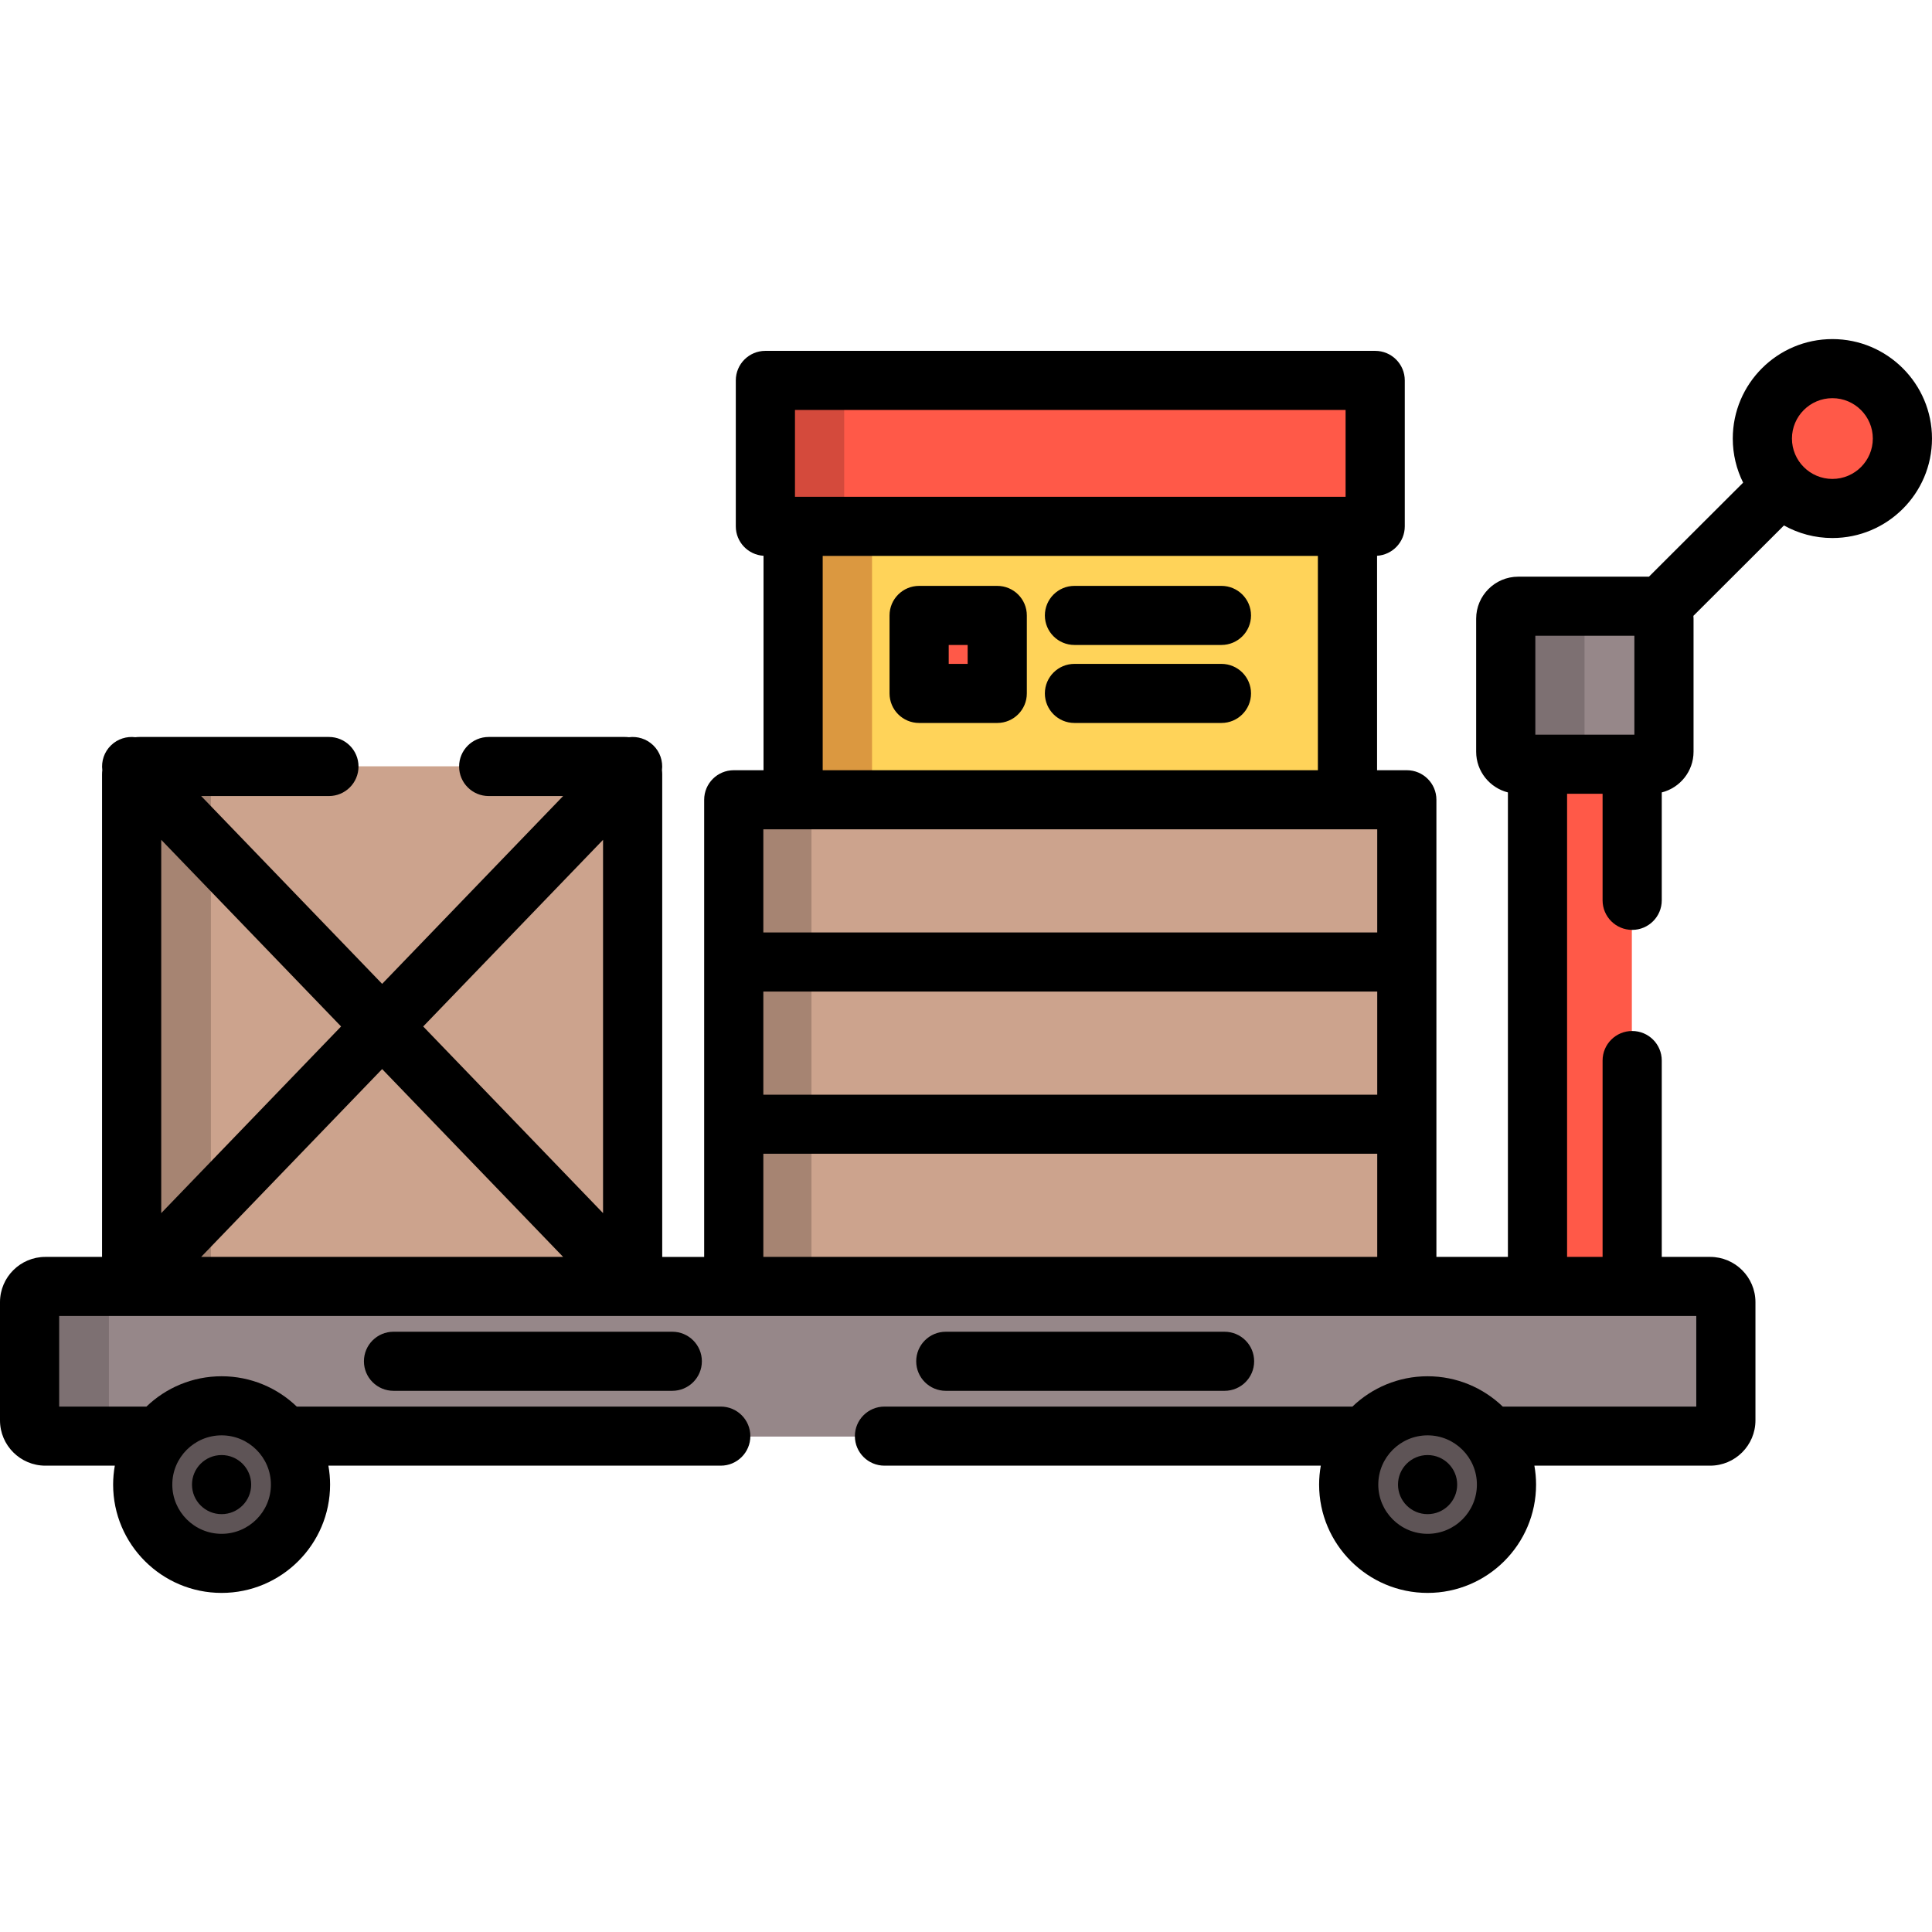 <?xml version="1.0" encoding="iso-8859-1"?>
<!-- Generator: Adobe Illustrator 19.0.0, SVG Export Plug-In . SVG Version: 6.00 Build 0)  -->
<svg xmlns="http://www.w3.org/2000/svg" xmlns:xlink="http://www.w3.org/1999/xlink" version="1.1" id="Layer_1" x="0px" y="0px" viewBox="0 0 512 512" style="enable-background:new 0 0 512 512;" xml:space="preserve">
<path style="fill:#FF5948;" d="M430.376,359.985h-20.914c-1.149,0-2.081-0.932-2.081-2.081V189.696c0-1.149,0.932-2.081,2.081-2.081  h20.914c1.149,0,2.081,0.932,2.081,2.081v168.207C432.457,359.052,431.525,359.985,430.376,359.985z"/>
<rect x="210.202" y="107.781" style="fill:#FFD359;" width="146.84" height="104.124"/>
<rect x="210.202" y="107.781" style="fill:#DB9840;" width="20.898" height="104.124"/>
<rect x="243.587" y="163.004" style="fill:#FF5948;" width="20.691" height="20.691"/>
<path style="fill:#CCA38D;" d="M165.607,340.999H37.084c-1.155,0-2.09-0.935-2.09-2.09V205.172c0-1.155,0.935-2.09,2.09-2.09  h128.522c1.155,0,2.09,0.935,2.09,2.09v133.739C167.697,340.064,166.76,340.999,165.607,340.999z"/>
<path style="fill:#A68472;" d="M55.893,338.91V205.171c0-1.154,0.935-2.09,2.09-2.09H37.084c-1.155,0-2.09,0.936-2.09,2.09V338.91  c0,1.155,0.935,2.09,2.09,2.09h20.898C56.828,340.999,55.893,340.064,55.893,338.91z"/>
<rect x="194.476" y="211.905" style="fill:#CCA38D;" width="178.28" height="129.097"/>
<rect x="194.476" y="211.905" style="fill:#A68472;" width="20.571" height="129.097"/>
<path style="fill:#968789;" d="M453.096,380.705H12.145c-2.307,0-4.178-1.87-4.178-4.177v-31.352c0-2.307,1.87-4.177,4.178-4.177  h440.952c2.307,0,4.177,1.87,4.177,4.177v31.352C457.273,378.835,455.403,380.705,453.096,380.705z"/>
<path style="fill:#7D7072;" d="M28.865,376.529v-31.352c0-2.307,1.87-4.177,4.177-4.177H12.145c-2.307,0-4.178,1.87-4.178,4.177  v31.352c0,2.307,1.87,4.177,4.178,4.177h20.898C30.736,380.705,28.865,378.835,28.865,376.529z"/>
<rect x="202.856" y="100.666" style="fill:#FF5948;" width="161.52" height="38.713"/>
<rect x="202.856" y="100.666" style="fill:#D44A3C;" width="20.866" height="38.713"/>
<path style="fill:#968789;" d="M437.564,202.47h-35.29c-1.828,0-3.308-1.482-3.308-3.308v-35.29c0-1.828,1.482-3.308,3.308-3.308  h35.29c1.828,0,3.308,1.482,3.308,3.308v35.29C440.872,200.988,439.391,202.47,437.564,202.47z"/>
<path style="fill:#7D7072;" d="M419.918,199.161v-35.29c0-1.828,1.482-3.308,3.308-3.308h-20.953c-1.828,0-3.308,1.481-3.308,3.308  v35.29c0,1.828,1.482,3.308,3.308,3.308h20.953C421.4,202.47,419.918,200.988,419.918,199.161z"/>
<circle style="fill:#FF5948;" cx="485.48" cy="116.088" r="18.548"/>
<g>
	<circle style="fill:#5E5456;" cx="58.828" cy="393.561" r="20.898"/>
	<circle style="fill:#5E5456;" cx="378.263" cy="393.561" r="20.898"/>
</g>
<path d="M284.742,170.922h38.951c4.33,0,7.841-3.506,7.841-7.829c0-4.324-3.511-7.829-7.841-7.829h-38.951  c-4.33,0-7.841,3.506-7.841,7.829C276.901,167.417,280.412,170.922,284.742,170.922z"/>
<path d="M323.693,175.935h-38.951c-4.33,0-7.841,3.506-7.841,7.829c0,4.324,3.511,7.829,7.841,7.829h38.951  c4.33,0,7.841-3.506,7.841-7.829C331.534,179.44,328.024,175.935,323.693,175.935z"/>
<path d="M264.28,155.265h-20.702c-4.33,0-7.841,3.506-7.841,7.829v20.671c0,4.324,3.511,7.829,7.841,7.829h20.702  c4.33,0,7.841-3.506,7.841-7.829v-20.671C272.121,158.769,268.61,155.265,264.28,155.265z M256.439,175.935h-5.02v-5.012h5.02  V175.935z"/>
<path d="M104.286,352.923c-4.33,0-7.841,3.506-7.841,7.829s3.511,7.829,7.841,7.829h73.876c4.33,0,7.841-3.506,7.841-7.829  s-3.511-7.829-7.841-7.829H104.286z"/>
<path d="M324.521,368.582c4.33,0,7.841-3.506,7.841-7.829s-3.511-7.829-7.841-7.829h-73.876c-4.33,0-7.841,3.506-7.841,7.829  s3.511,7.829,7.841,7.829H324.521z"/>
<path d="M485.602,89.861c-14.555,0-26.398,11.825-26.398,26.36c0,4.195,0.992,8.162,2.745,11.686l-24.962,24.918h-34.638  c-6.148,0-11.15,4.996-11.15,11.134v35.256c0,5.195,3.587,9.558,8.414,10.781v123.095h-18.949V211.945  c0-4.324-3.511-7.829-7.841-7.829h-7.886v-56.827c4.097-0.258,7.342-3.648,7.342-7.804v-38.674c0-4.324-3.511-7.829-7.841-7.829  H202.835c-4.33,0-7.841,3.506-7.841,7.829v38.675c0,4.158,3.249,7.549,7.348,7.804v56.827h-7.889c-4.33,0-7.841,3.506-7.841,7.829  v42.963c0,0.01-0.001,0.02-0.001,0.03c0,0.01,0.001,0.02,0.001,0.03V297.9c0,0.01-0.001,0.02-0.001,0.03  c0,0.01,0.001,0.02,0.001,0.03v35.133h-11.116V205.22c0-0.38-0.026-0.754-0.068-1.123c0.293-2.363-0.486-4.828-2.336-6.606  c-1.777-1.707-4.151-2.408-6.422-2.122c-0.364-0.041-0.731-0.066-1.105-0.066h-36.057c-4.33,0-7.841,3.506-7.841,7.829  s3.511,7.829,7.841,7.829h19.723l-47.96,49.772l-47.96-49.772h33.856c4.33,0,7.841-3.506,7.841-7.829s-3.511-7.829-7.841-7.829  h-50.19c-0.374,0-0.743,0.025-1.107,0.066c-2.27-0.285-4.644,0.415-6.421,2.122c-1.851,1.777-2.628,4.243-2.336,6.606  c-0.042,0.369-0.068,0.743-0.068,1.123v127.871H12.023c-6.63,0-12.023,5.38-12.023,11.994v31.327  c0,6.619,5.393,12.005,12.023,12.005h18.404c-0.288,1.629-0.448,3.303-0.448,5.013c0,15.829,12.897,28.708,28.749,28.708  s28.749-12.878,28.749-28.708c0-1.71-0.159-3.384-0.448-5.013h103.981c4.33,0,7.841-3.506,7.841-7.829  c0-4.324-3.511-7.829-7.841-7.829H78.645c-5.171-4.97-12.191-8.035-19.918-8.035s-14.747,3.066-19.918,8.035H15.682v-24.01h433.85  v24.01h-51.288c-5.171-4.97-12.191-8.035-19.918-8.035c-7.727,0-14.747,3.066-19.918,8.035H234.394c-4.33,0-7.841,3.506-7.841,7.829  c0,4.324,3.511,7.829,7.841,7.829h115.632c-0.288,1.629-0.448,3.303-0.448,5.013c0,15.829,12.897,28.708,28.749,28.708  c15.852,0,28.749-12.878,28.749-28.708c0-1.71-0.159-3.384-0.448-5.013h46.573c6.624,0,12.012-5.385,12.012-12.005v-31.327  c0-6.613-5.389-11.994-12.012-11.994h-12.817v-52.038c0-4.324-3.511-7.829-7.841-7.829s-7.841,3.506-7.841,7.829v52.038h-9.409  V210.351h9.409v28.249c0,4.324,3.511,7.829,7.841,7.829s7.841-3.506,7.841-7.829v-28.599c4.833-1.219,8.424-5.585,8.424-10.784  V163.96c0-0.255-0.021-0.505-0.039-0.754l24.001-23.958c3.801,2.121,8.176,3.334,12.831,3.334c14.555,0,26.398-11.825,26.398-26.36  C512,101.686,500.158,89.861,485.602,89.861z M202.292,305.758h162.689v27.33H202.292V305.758z M364.981,290.1H202.292v-27.332  h162.689V290.1z M210.674,108.639h145.922v23.016H210.674V108.639z M218.022,147.314h131.232v56.802H218.022V147.314z   M210.131,219.774c0.017,0,0.033,0.002,0.05,0.002h146.914c0.017,0,0.033-0.002,0.05-0.002h7.836v27.335H202.292v-27.335H210.131z   M71.795,393.431c0,7.195-5.862,13.049-13.067,13.049s-13.067-5.854-13.067-13.049s5.862-13.049,13.067-13.049  S71.795,386.236,71.795,393.431z M378.326,406.48c-7.206,0-13.068-5.854-13.068-13.049s5.862-13.049,13.068-13.049  c7.206,0,13.068,5.853,13.068,13.049S385.532,406.48,378.326,406.48z M53.311,333.088l47.96-49.772l47.96,49.772H53.311z   M159.814,222.561v98.928l-47.663-49.464L159.814,222.561z M42.727,321.489v-98.928l47.663,49.464L42.727,321.489z M406.879,168.483  h26.247v26.209h-26.247V168.483z M485.602,126.922c-5.909,0-10.716-4.8-10.716-10.701c0-5.901,4.808-10.701,10.716-10.701  c5.909,0,10.716,4.8,10.716,10.701C496.318,122.121,491.512,126.922,485.602,126.922z"/>
<ellipse cx="58.723" cy="393.435" rx="7.841" ry="7.829"/>
<ellipse cx="378.326" cy="393.435" rx="7.841" ry="7.829"/>
<g>
</g>
<g>
</g>
<g>
</g>
<g>
</g>
<g>
</g>
<g>
</g>
<g>
</g>
<g>
</g>
<g>
</g>
<g>
</g>
<g>
</g>
<g>
</g>
<g>
</g>
<g>
</g>
<g>
</g>
</svg>
